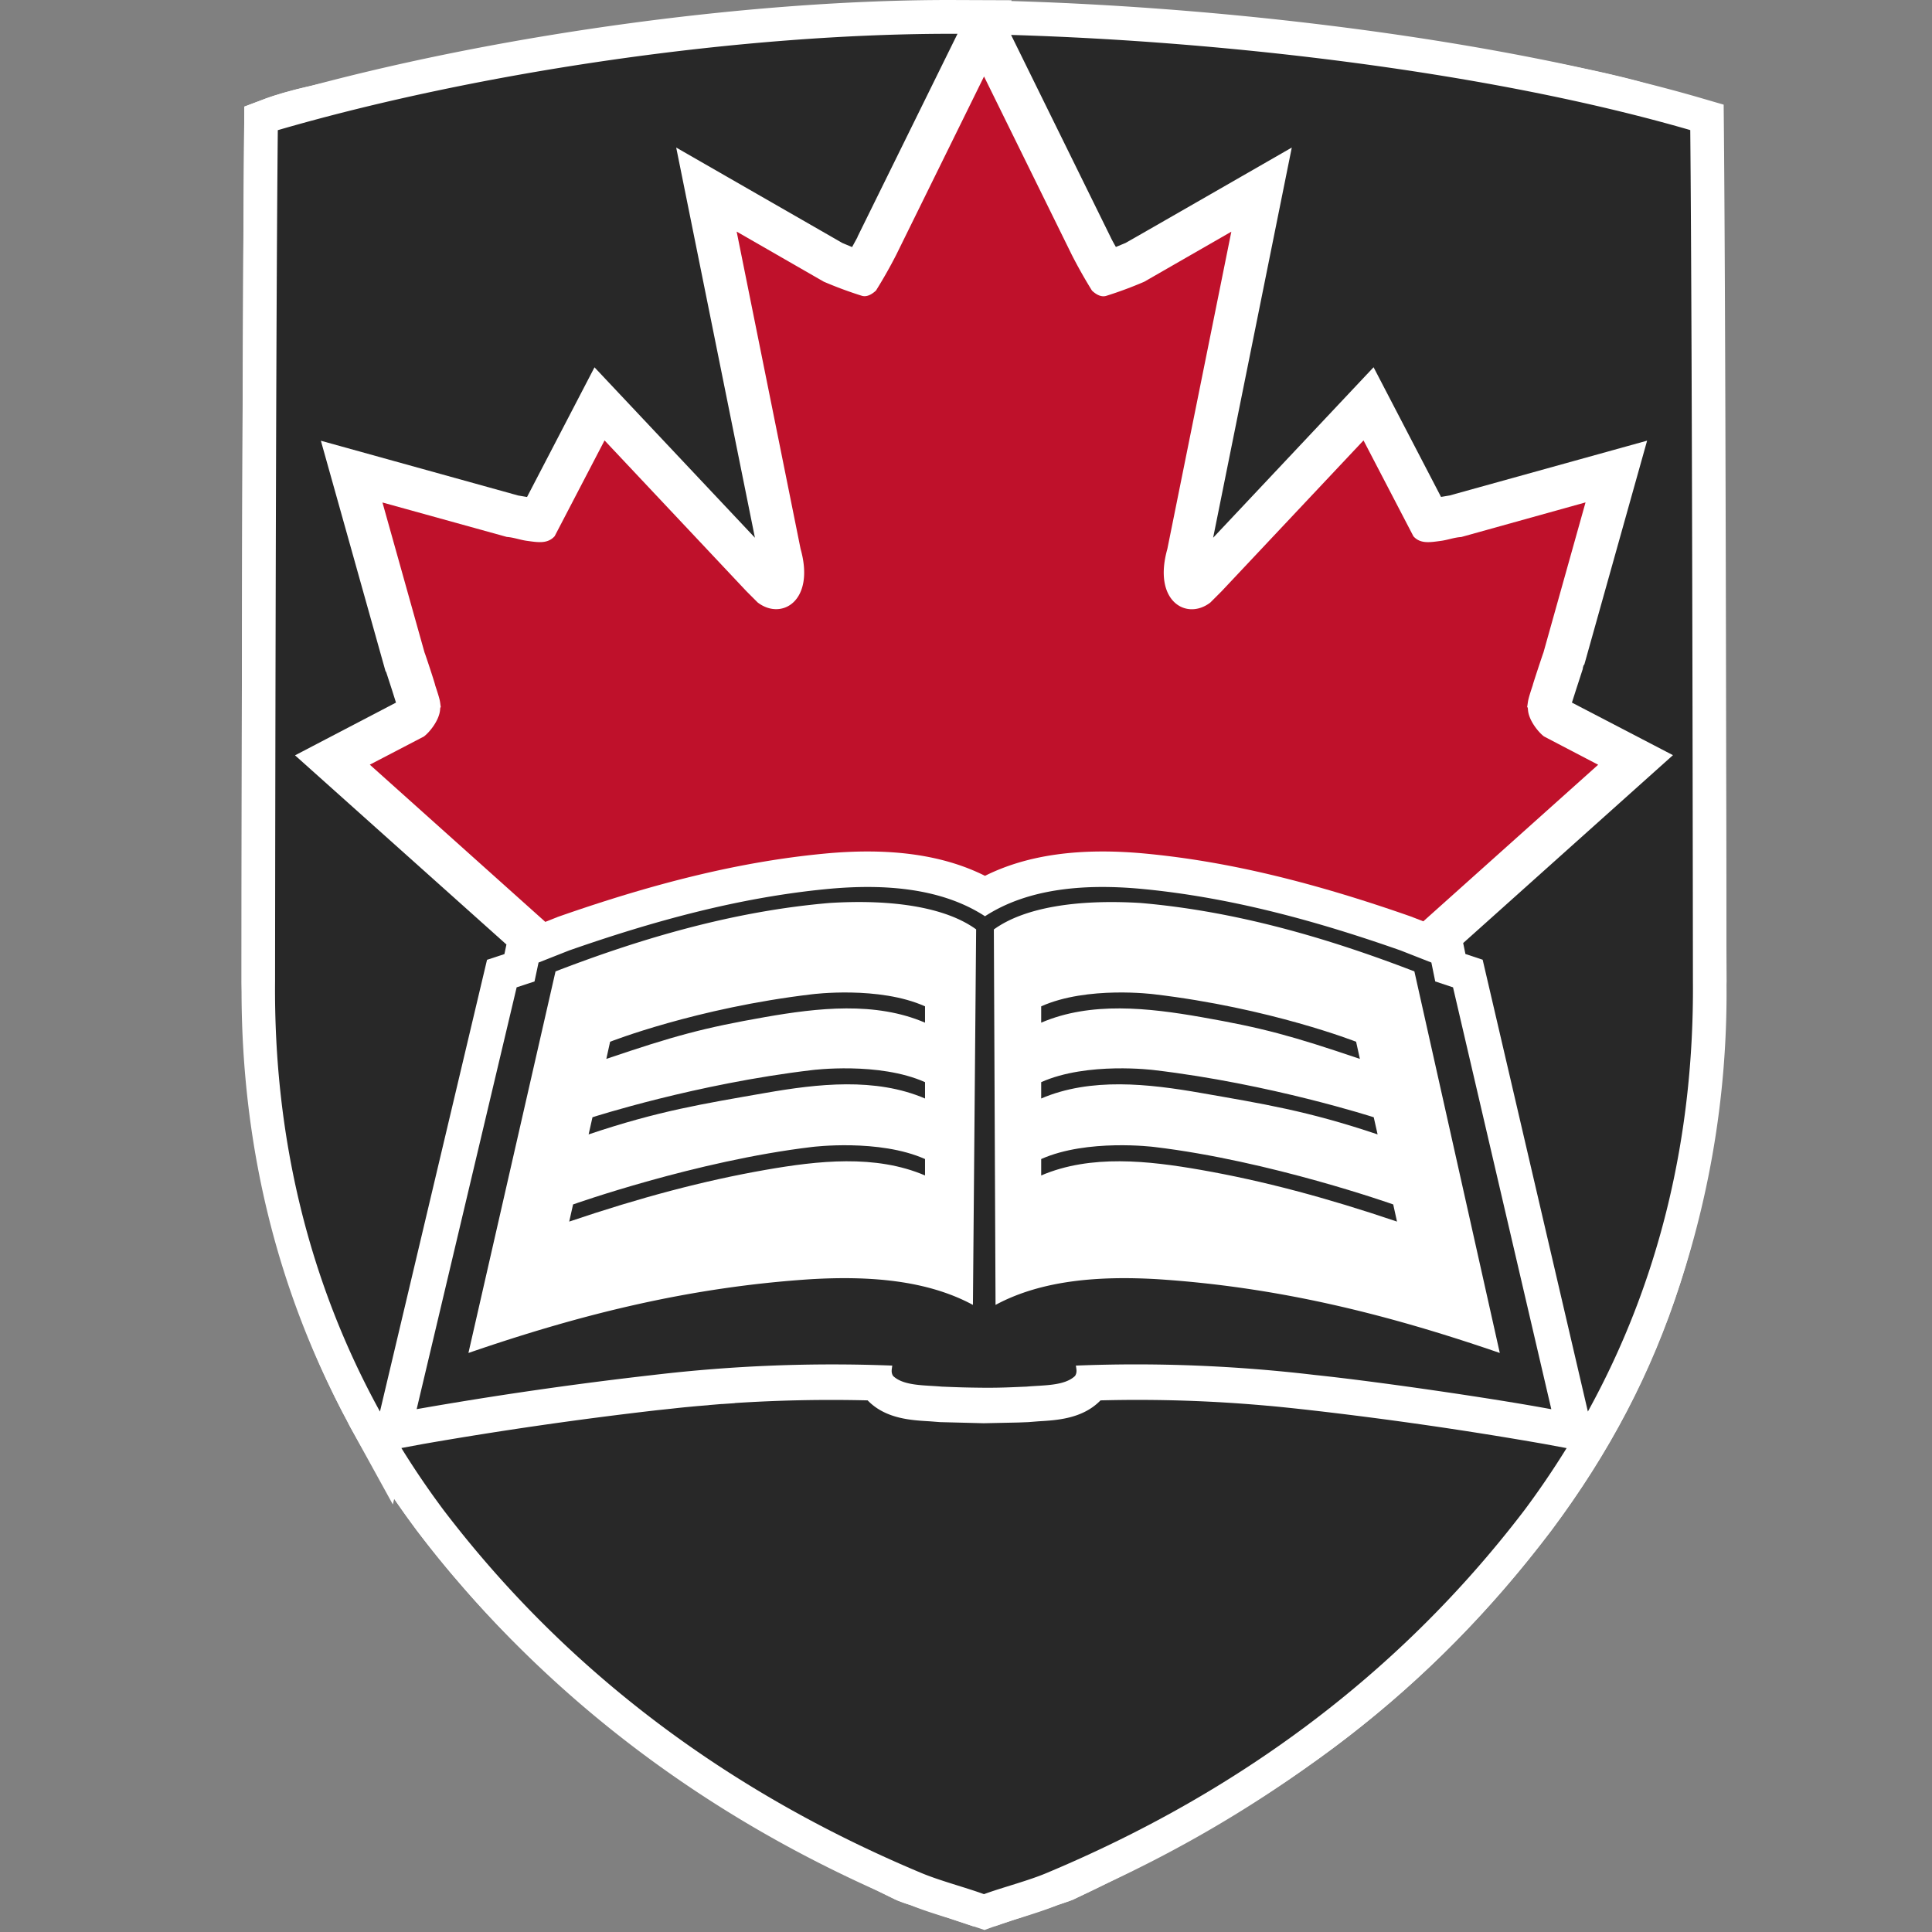 <svg height="24" width="24" viewbox="0 0 24 24" xmlns="http://www.w3.org/2000/svg"><rect width="100%" height="100%" fill="#808080" stroke="none"/><g fill="none"><g fill="#fff"><path d="M20.313 16.273a11.136 11.136 0 0 0 .718-4.081s-.008-7.822-.033-10.575c-.23-.066-.462-.128-.695-.186a12.856 12.856 0 0 0-.706-.168C17.354.767 14.752.5 12.56.434l.005.011a13.569 13.569 0 0 0-.686.006l.015-.03c-2.496-.01-5.525.41-7.95 1.058a4.433 4.433 0 0 0-.494.138c-.005.565-.01 1.343-.014 2.222-.018 3.836-.019 8.352-.019 8.352-.014 1.758.347 3.406 1.08 4.901.055.116.114.231.174.345.018.032.032.066.05.098l.001-.004c.083.154.17.306.264.458l.004.007a10.56 10.56 0 0 0 .82 1.142c.074.09.15.179.226.267l.07.083c1.41 1.607 3.107 2.787 4.983 3.624l.212.105.15.052c.17.071.38.133.57.193l.203.068c.226-.084.543-.165.776-.262l.151-.051c.145-.068.286-.137.426-.204a14.99 14.99 0 0 0 2.47-1.442l.042-.03c.066-.048.131-.095.196-.144a13.08 13.08 0 0 0 2.65-2.636 10.016 10.016 0 0 0 1.365-2.454z"/><path d="M12.23 23.975l-.437-.144c-.164-.051-.335-.104-.487-.167a1.343 1.343 0 0 1-.189-.07l-.211-.103c-2.01-.897-3.733-2.152-5.111-3.724l-.073-.085a11.481 11.481 0 0 1-.825-1.063l-.017.07-.523-.95a1.375 1.375 0 0 1-.036-.07l-.016-.032a9.905 9.905 0 0 1-.184-.36c-.758-1.55-1.136-3.263-1.12-5.09 0-.041 0-4.557.019-8.35.003-.88.007-1.66.013-2.224l.002-.288.268-.102a4.57 4.57 0 0 1 .547-.153C6.313.41 9.362 0 11.794 0l.773.003-.005.01h.01c2.436.073 5.03.378 7.114.839.27.057.514.115.725.172.234.059.472.122.702.189l.299.087.003.313c.025 2.723.032 10.5.032 10.577a11.567 11.567 0 0 1-.744 4.233l-.017.041c-.34.895-.804 1.73-1.417 2.55a13.433 13.433 0 0 1-2.911 2.85l-.07.05a15.467 15.467 0 0 1-2.537 1.48c-.134.066-.277.135-.423.204l-.044.017-.138.047c-.15.062-.32.115-.482.166a6.39 6.39 0 0 0-.297.097l-.137.05zm-.766-1.146l.12.04.025.01c.122.05.279.1.43.147l.182.06.196-.063c.15-.047.306-.095.425-.145l.155-.053.398-.191c.846-.391 1.654-.862 2.41-1.406l.066-.047.164-.122a12.644 12.644 0 0 0 2.571-2.555 9.593 9.593 0 0 0 1.305-2.348l.398.129-.39-.15a10.755 10.755 0 0 0 .695-3.94c0-.079-.007-7.298-.03-10.257l-.382-.1c-.23-.06-.459-.115-.69-.163-1.95-.43-4.353-.723-6.645-.81h-.308a12.347 12.347 0 0 0-.247-.002h-.086a14.61 14.61 0 0 0-.333.008l-.698.021.021-.043a32.778 32.778 0 0 0-7.165 1.038c-.063.014-.125.03-.187.046a2064.763 2064.763 0 0 0-.03 10.258c-.014 1.697.334 3.282 1.036 4.715.06.125.122.248.187.37l.03.052c.089.164.172.307.253.438l.015.025a10.018 10.018 0 0 0 .986 1.326l.078.093c1.298 1.48 2.926 2.663 4.838 3.517z"/><path d="M12.224 23.53l.927-.313c2.535-1.189 4.244-2.437 5.784-4.456 1.46-1.954 2.022-3.951 2.095-6.57 0 0-.035-8.457-.05-10.518-.899-.518-6.303-1.252-8.758-1.23"/><path d="M12.355 23.93l-.264-.8.906-.305c2.558-1.202 4.183-2.455 5.608-4.32 1.333-1.785 1.934-3.677 2.009-6.326 0-.066-.033-7.795-.049-10.23-1.22-.435-5.936-1.113-8.34-1.085L12.22.022c2.463-.023 7.962.705 8.968 1.286l.208.12.002.242c.015 1.988.05 10.483.05 10.52-.08 2.85-.73 4.887-2.178 6.825-1.52 1.99-3.24 3.317-5.942 4.584l-.044.017z"/><g><path d="M12.223.443C9.595.466 4.3 1.294 3.45 1.617c-.033 4.024-.033 10.574-.033 10.574.064 2.5.636 4.618 2.095 6.57 1.542 2.021 3.38 3.291 5.79 4.456.021.01.921.312.921.312"/><path d="M12.092 23.93c-.925-.311-.94-.318-.97-.333-2.717-1.314-4.493-2.683-5.94-4.578-1.42-1.9-2.111-4.066-2.181-6.817 0-.077 0-6.61.032-10.588l.002-.29.268-.1C4.279.853 9.629.044 12.219.021l.007.842c-2.35.021-7.02.722-8.361 1.067-.03 3.995-.03 10.197-.03 10.26.065 2.591.685 4.543 2.01 6.317 1.374 1.8 3.004 3.054 5.618 4.32.098.035.589.2.892.302l-.262.8z"/></g></g><path d="M18.05 12.265l-.221-.073-.048-.235-.382-.15c-1.036-.364-2.1-.657-3.198-.763-.706-.068-1.422-.015-1.965.338-.542-.353-1.257-.406-1.964-.338-1.099.106-2.163.4-3.202.763l-.38.15-.05.235-.222.073-1.242 5.24a49.072 49.072 0 0 1 2.943-.425 18.917 18.917 0 0 1 2.965-.116c-.005.045-.018.083.01.128.13.126.392.114.602.133.217.009.314.012.528.014.214.001.312-.005.53-.014.208-.019.47-.007.601-.133.028-.045.016-.083.01-.128.99-.04 1.982 0 2.965.116.8.084 2.241.295 2.941.426zm-5.964 3.945c-.579-.313-1.3-.36-2.003-.32-1.5.097-2.85.43-4.264.917l1.082-4.74c1.085-.418 2.225-.75 3.405-.85.773-.048 1.437.05 1.82.328zm2.285-.32c-.703-.04-1.424.007-2.004.32l-.021-4.664c.383-.278 1.049-.376 1.821-.329 1.18.101 2.318.432 3.403.85l1.061 4.74c-1.411-.486-2.76-.82-4.26-.917z" fill="#282828"/><path d="M12.56.434l1.232 2.503.004.008c.005.011.021.045.066.123l.12-.05c.056-.03 2.065-1.185 2.065-1.185L15.07 6.68l1.993-2.118.838 1.611.218-.037-.108.018 2.45-.68-.779 2.778-.015.023.002.001-.01.032.007-.011-.092.284-.047.147 1.255.653-2.606 2.334.028.136.214.071 1.307 5.613c.887-1.61 1.32-3.412 1.305-5.345 0 0-.007-7.822-.033-10.574C18.502.892 15.227.513 12.56.434m-.337 23.096c.231-.085.559-.168.793-.269 2.287-.96 4.325-2.41 5.92-4.5.186-.249.361-.507.525-.772l-.269-.05a49.18 49.18 0 0 0-2.91-.421c-.177-.02-.353-.039-.53-.055h-.003a17.9 17.9 0 0 0-2.078-.067l-.015.015c-.221.214-.53.232-.755.245l-.126.01-.127.005-.428.009-.542-.014-.13-.01c-.226-.013-.535-.03-.756-.246l-.014-.014a18.57 18.57 0 0 0-1.648.033l-.005.002-.149.01h-.01l-.145.012a.48.48 0 0 0-.024.003l-.135.011-.043.004-.118.011-.076.008-.09.01-.171.018c-.974.112-1.943.252-2.909.42l-.269.05c.164.266.34.524.526.773 1.595 2.09 3.632 3.54 5.919 4.5.234.1.561.184.792.269M11.894.42C9.226.41 5.948.891 3.451 1.617c-.028 2.753-.034 10.574-.034 10.574-.017 1.933.417 3.734 1.303 5.344l1.33-5.612.216-.071.025-.119-2.626-2.35 1.254-.655-.052-.165-.07-.215a.23.23 0 0 0-.008-.01l-.803-2.863 2.45.68-.106-.018.217.037.838-1.611L9.378 6.68 8.4 1.833l2.065 1.186.12.05.066-.121.003-.01L11.75.713l.144-.292" fill="#282828"/><path d="M5.467 8.816c-.01.131-.13.28-.201.333l-.672.35 2.18 1.953.146-.058.007-.003c1.255-.44 2.305-.69 3.304-.786.82-.079 1.48.012 2.005.275.527-.263 1.186-.354 2.007-.275.998.096 2.047.346 3.3.786l.008.004.13.05L19.853 9.5l-.672-.351c-.07-.052-.192-.202-.2-.333-.003-.04-.007-.035-.011-.023l.001-.011c.014-.078 0-.062.07-.272-.005.005.129-.4.132-.403l.523-1.866-1.544.43c-.085.005-.163.035-.246.047-.145.02-.262.04-.348-.056l-.62-1.191-1.763 1.874-.14.14c-.297.228-.717-.018-.534-.665l.795-3.942-1.082.622a4.946 4.946 0 0 1-.471.175c-.067.021-.133-.022-.178-.065a6.143 6.143 0 0 1-.25-.443L12.224.95l-1.091 2.216a5.942 5.942 0 0 1-.251.443c-.045.042-.111.086-.177.065a4.924 4.924 0 0 1-.472-.175l-1.082-.622.794 3.941c.183.648-.236.894-.533.666l-.14-.14L7.51 5.471l-.62 1.19c-.088.097-.204.077-.348.057-.084-.012-.161-.042-.246-.048l-1.545-.428.523 1.865c.004.003.138.409.131.403.07.21.058.194.07.271l.002.01c-.003-.01-.008-.011-.01.025z" fill="#bf112b"/><path d="M11.491 12.704c-.616-.265-1.332-.184-1.984-.07-.77.135-1.128.233-1.975.52l.047-.213s1.068-.42 2.51-.59c0 0 .829-.107 1.402.15v.202zm0 .942c-.616-.264-1.332-.183-1.984-.069-.77.135-1.322.221-2.195.515l.048-.213s1.287-.416 2.729-.586c0 0 .829-.106 1.402.15zm0 .956c-.616-.264-1.332-.183-1.984-.069-.77.135-1.552.343-2.436.642l.048-.213s1.528-.543 2.97-.714c0 0 .829-.105 1.402.15zm1.443-1.898c.616-.265 1.333-.184 1.984-.07.77.135 1.128.233 1.975.52l-.047-.213s-1.068-.42-2.51-.59c0 0-.828-.107-1.402.15v.202zm0 .942c.616-.264 1.333-.183 1.984-.069.77.135 1.322.221 2.195.515l-.048-.213s-1.287-.416-2.729-.586c0 0-.829-.106-1.402.15v.203zm0 .956c.616-.264 1.333-.183 1.984-.069.77.135 1.552.343 2.436.642l-.047-.213s-1.53-.543-2.97-.714c0 0-.83-.105-1.403.15z" fill="#282828"/></g></svg>
